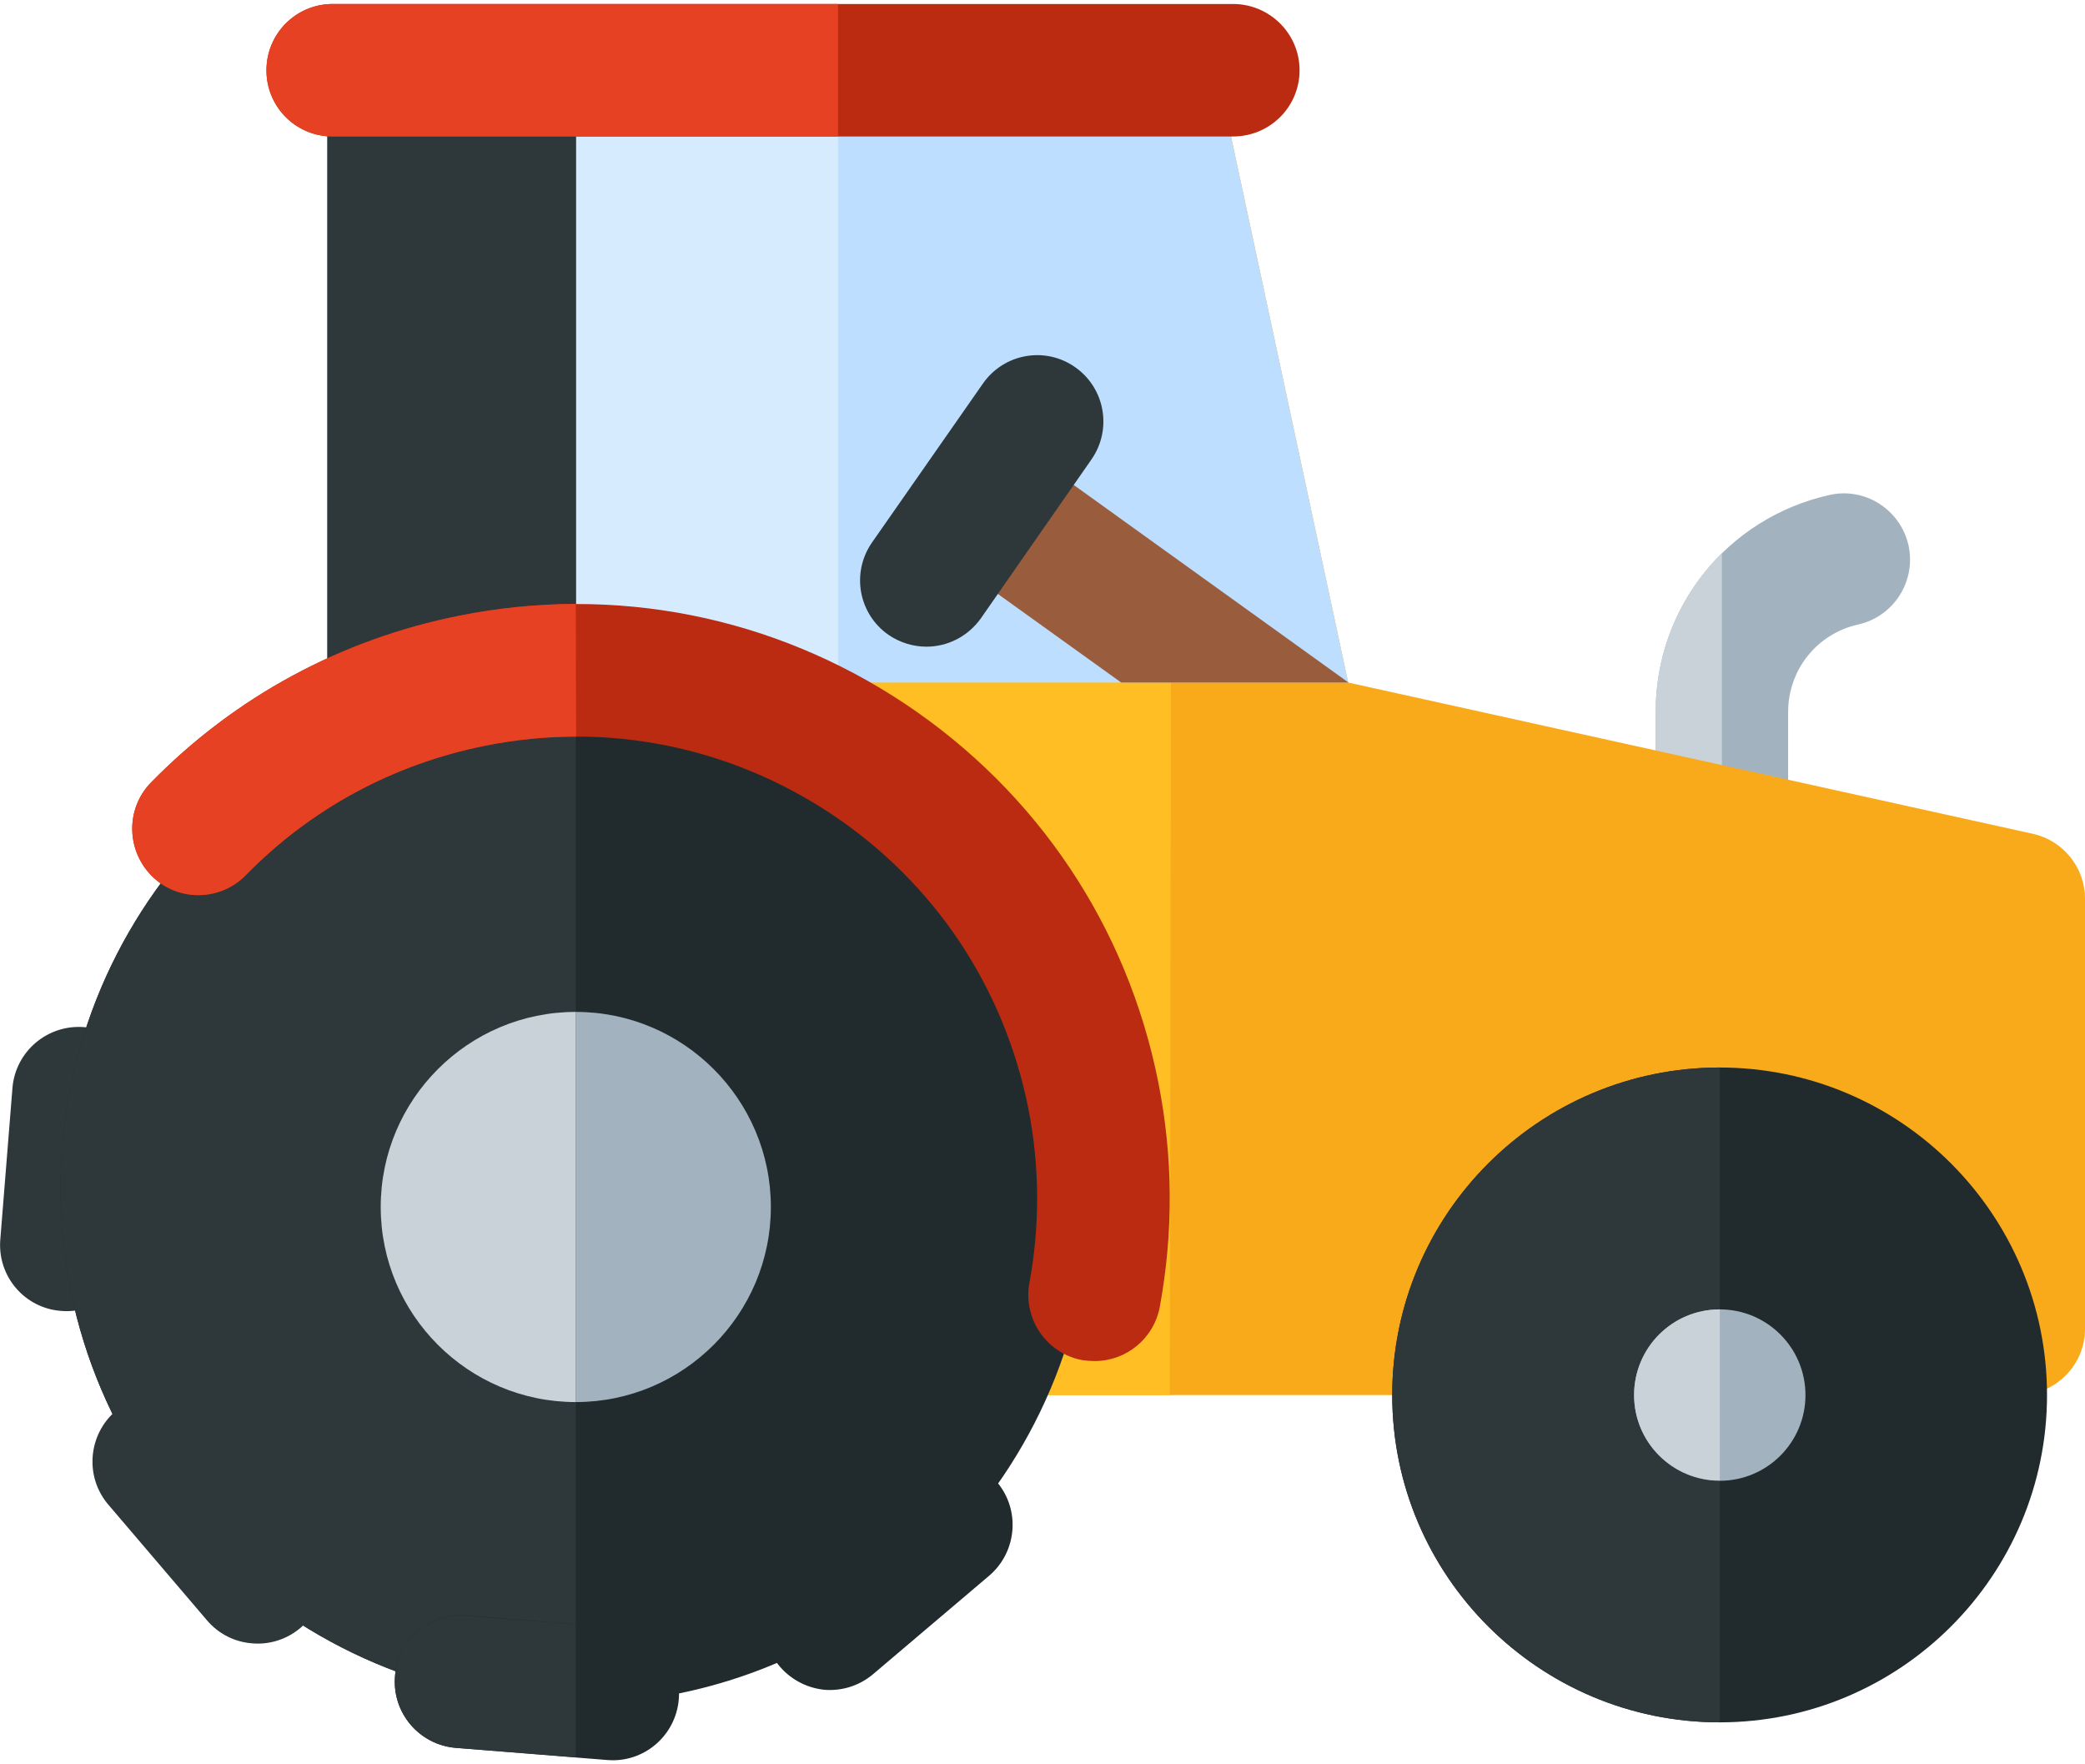 <svg xmlns="http://www.w3.org/2000/svg" width="91" height="77" shape-rendering="geometricPrecision" image-rendering="optimizeQuality" fill-rule="evenodd" viewBox="0 0 6862 5780" xmlns:v="https://vecta.io/nano"><path fill="#a2b3bf" d="M5667 2885c-121 0-218-98-218-219v-336c0-344 235-638 571-714 117-27 234 47 261 165 26 117-47 234-165 261-136 30-231 149-231 288v336c0 121-98 219-218 219z"/><path fill="#c9d2d9" d="M5667 2885c-121 0-218-98-218-219v-336c0-203 82-389 218-523v1078z"/><path fill="#f9aa1a" d="M6691 2731l-2254-498-407-1897c-26-118-142-193-259-168-103 22-173 113-173 213H1514h0c0-120-98-218-218-218-121 0-219 98-219 218v3979c0 120 98 218 219 218h5347c121 0 219-98 219-218V2944c0-102-72-191-171-213z"/><path fill="#2e373a" d="M201 4301C81 4292-9 4187 1 4066l40-499c10-120 115-209 235-200 120 10 210 115 200 235l-40 500c-10 120-115 209-235 199z"/><path fill="#212a2d" d="M5660 3500c-595 0-1078 483-1078 1078 0 594 483 1077 1078 1077 594 0 1077-483 1077-1077 0-595-483-1078-1077-1078z"/><path fill="#2e373a" d="M5660 3500c-595 0-1078 483-1078 1078 0 594 483 1077 1078 1077V3500z"/><circle fill="#a2b3bf" cx="5660" cy="4578" r="282"/><path fill="#c9d2d9" d="M5660 4859c-156 0-282-126-282-281 0-156 126-282 282-282v563z"/><path fill="#ffbe24" d="M3857 167c-28-5-57-5-86 1-103 22-173 113-173 214H1514h0c0-121-98-219-218-219-121 0-219 98-219 219v3978c0 120 98 218 219 218h2554l7-4411z"/><path fill="#bddeff" d="M4437 2233L4030 336c-26-118-142-193-259-168-103 22-173 113-173 213H1514h0c0-120-98-218-218-218-121 0-219 98-219 218v1852h3361-1z"/><path fill="#d7ebff" d="M2758 381H1514h0c0-120-98-218-218-218-121 0-219 98-219 218v1852h1681V381z"/><path fill="#2e373a" d="M1077 381v3979c0 120 98 218 219 218h600V381h-819z"/><path fill="#212a2d" d="M1895 2202c-935 0-1696 761-1696 1696s761 1696 1696 1696c936 0 1696-761 1696-1696s-760-1696-1696-1696z"/><path fill="#a2b3bf" d="M1895 3317c-354 0-642 288-642 642s288 642 642 642 642-288 642-642-288-642-642-642z"/><path fill="#2e373a" d="M1895 2202c-935 0-1696 761-1696 1696s761 1696 1696 1696V2202z"/><path fill="#c9d2d9" d="M1895 3317c-354 0-642 288-642 642s288 642 642 642V3317z"/><path fill="#ba2b11" d="M4058 436H1095a217.23 217.23 0 0 1-218-218C877 98 974 0 1095 0h2963c121 0 219 98 219 218 0 121-98 218-219 218z"/><path fill="#e64122" d="M2758 436H1095a217.23 217.23 0 0 1-218-218C877 98 974 0 1095 0h1663v436h0z"/><path d="M2715 5548c-55-5-109-31-148-76-79-92-67-230 24-308l382-325c92-78 229-66 308 25 78 92 66 230-25 308l-382 324c-46 39-103 56-159 52zm-716 231l-499-40c-120-10-210-115-200-236 9-120 115-209 235-200l499 41c120 10 210 115 200 235s-115 210-235 200z" fill="#212a2d"/><path d="M1895 5770l-395-31c-120-10-210-115-200-236 9-120 115-209 235-199l360 29v437zM830 5395c-56-4-110-30-149-76l-325-381c-78-92-66-230 25-308 92-78 230-67 308 25l324 382c78 91 67 229-24 307-46 39-104 56-159 51z" fill="#2e373a"/><path fill="#ba2b11" d="M3603 4466c-14 0-27-1-41-3-118-22-196-136-174-255 35-190 34-383-4-575-80-398-309-741-646-966-338-225-743-306-1141-226-301 60-574 207-788 426-84 86-222 88-308 4-86-85-88-223-4-309 276-282 627-472 1015-549 512-102 1033 1 1468 291 434 290 730 732 832 1244 49 246 50 495 5 740-20 105-111 178-214 178z"/><path fill="#e64122" d="M1896 2411c-99 0-199 10-299 30-301 60-574 207-788 426-84 86-222 88-308 4-86-85-88-223-4-309 276-282 627-472 1015-549 128-26 256-38 383-39l1 437z"/><path fill="#995d3d" d="M3388 1478c-98-70-234-47-305 50-70 98-48 235 50 305l557 400h748l-1050-755z"/><path fill="#2e373a" d="M3049 2115c-43 0-87-13-125-39-99-69-123-205-54-304l365-523c69-99 205-123 303-54 99 69 123 205 54 304l-364 523c-43 60-110 93-179 93z"/></svg>